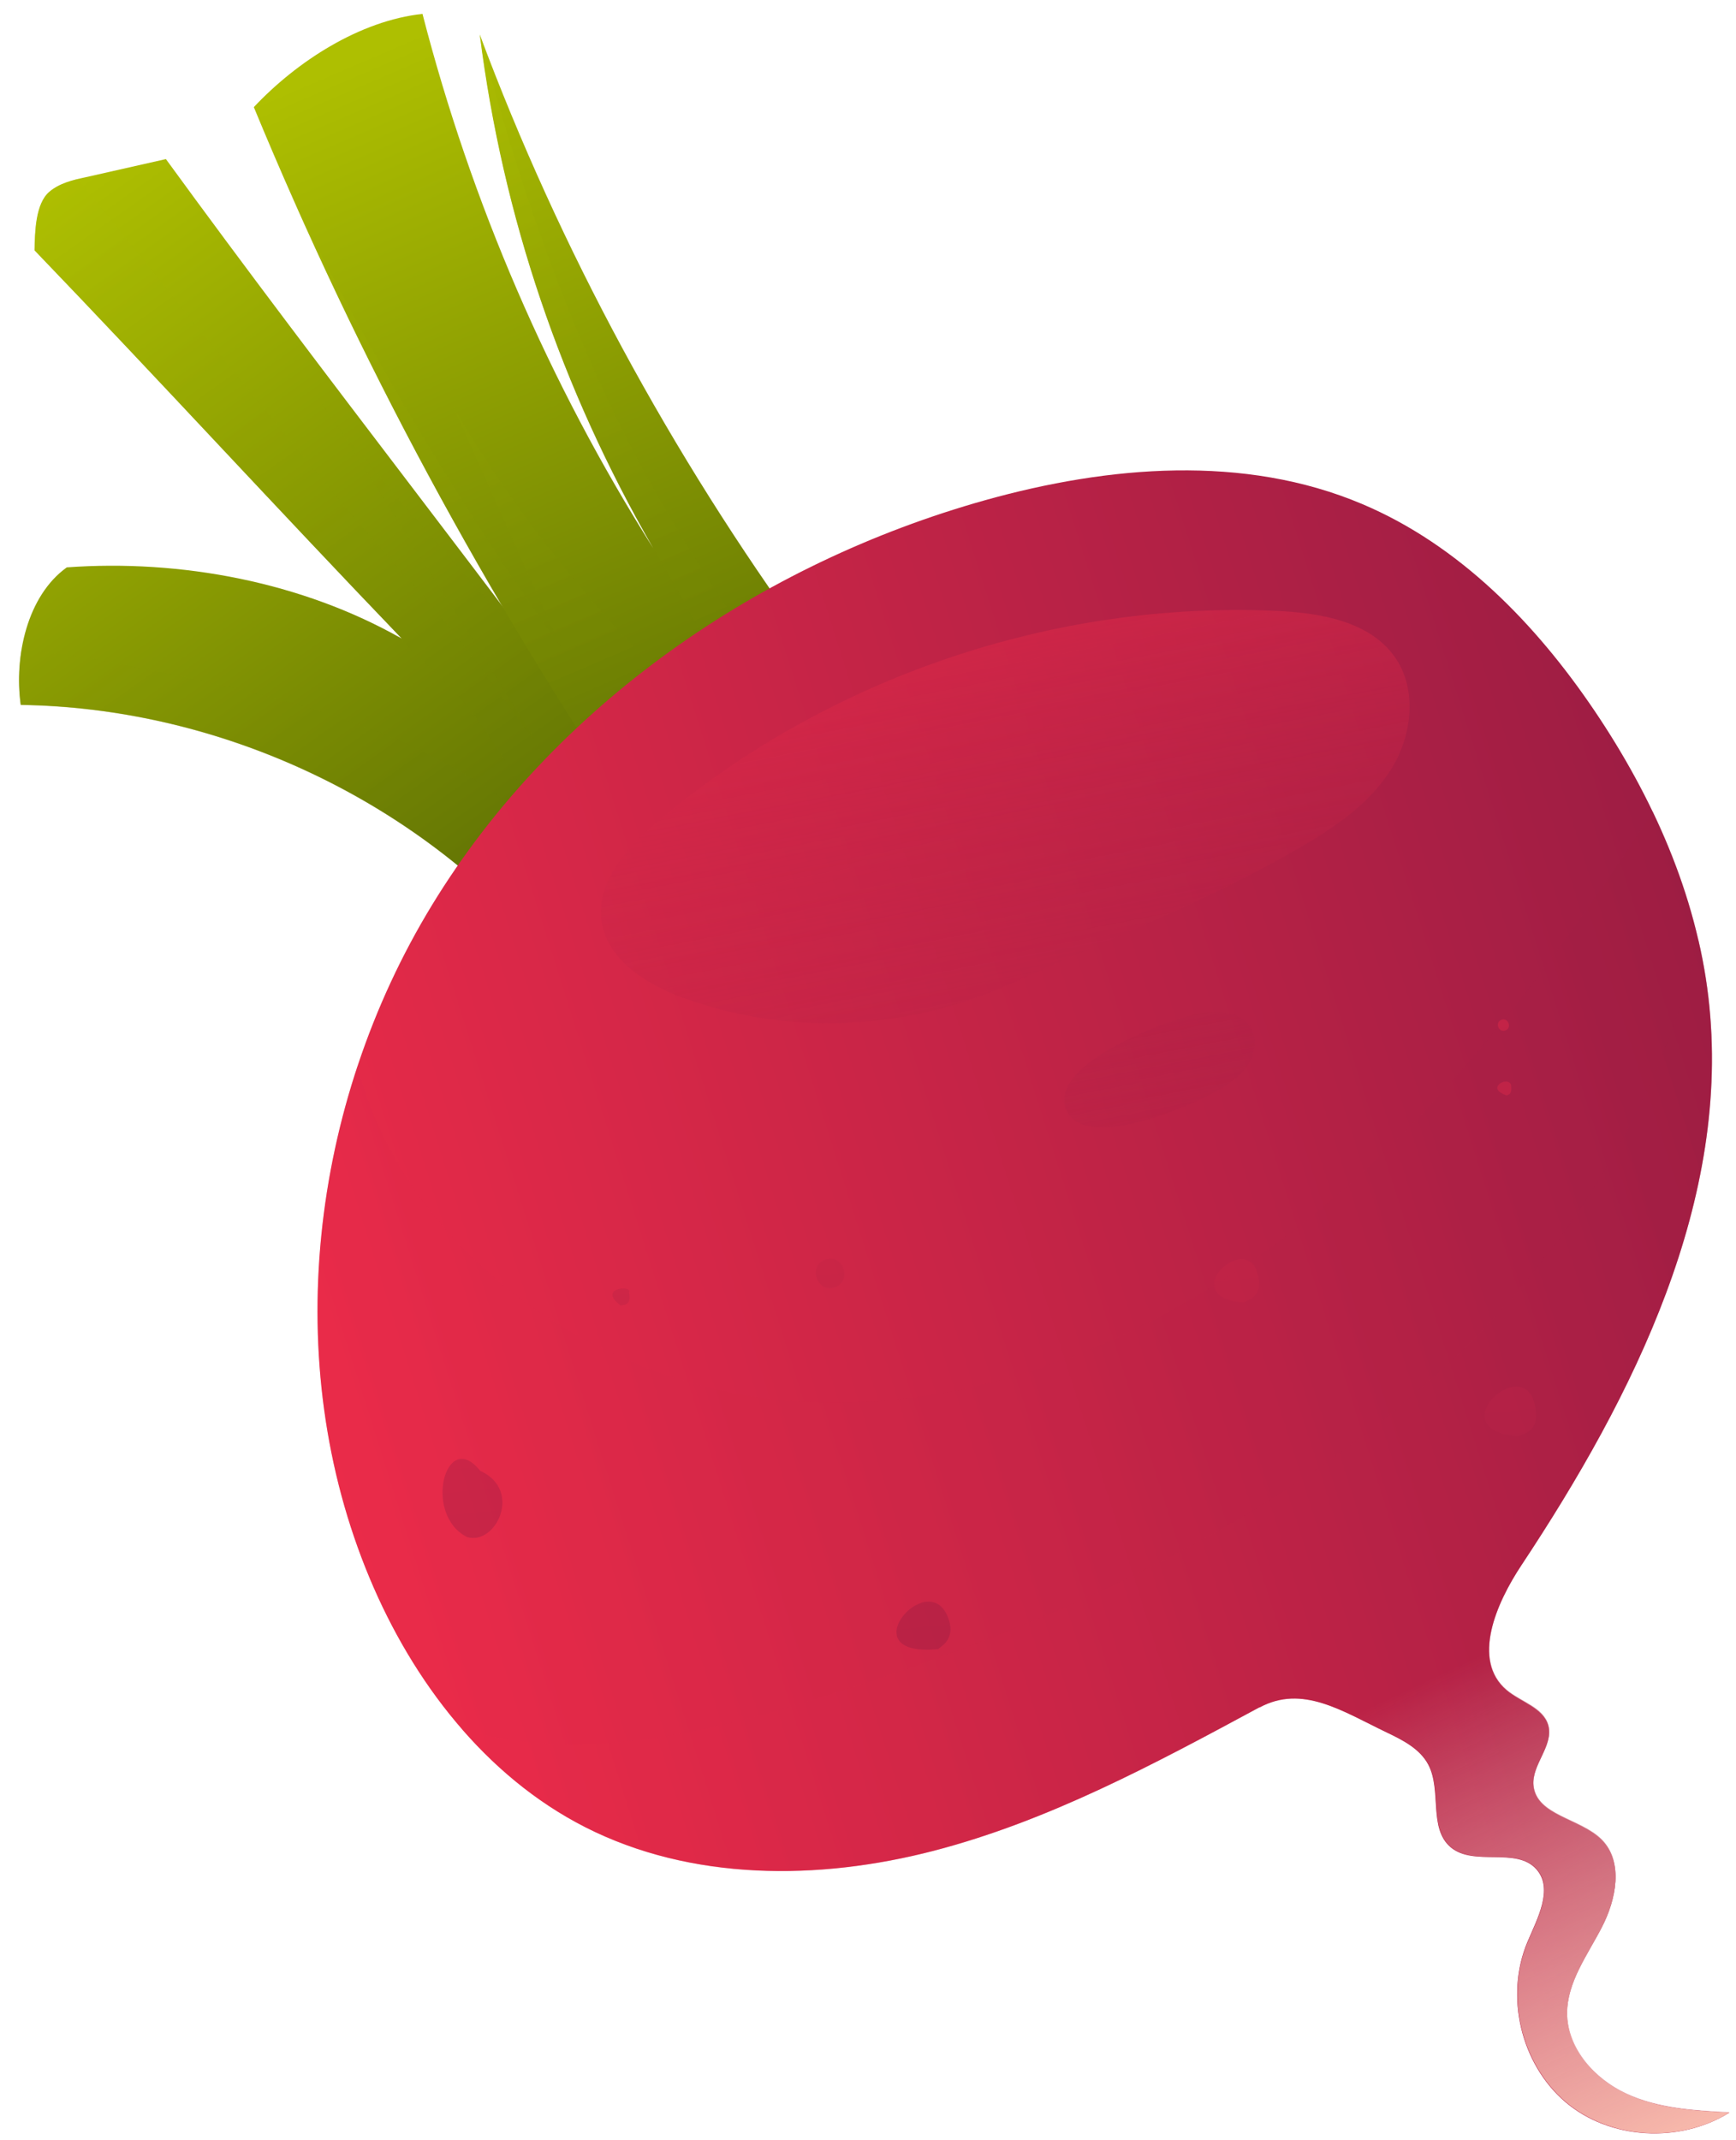 <svg width="86" height="106" viewBox="0 0 86 106" fill="none" xmlns="http://www.w3.org/2000/svg">
<path d="M26.194 46.174C19.802 39.219 10.474 35.046 1.027 34.909C0.691 32.509 1.345 29.509 3.309 28.1C8.964 27.69 14.974 28.827 19.902 31.627C13.738 25.208 7.873 18.808 1.709 12.398C1.727 11.489 1.754 10.079 2.445 9.497C2.936 9.079 3.6 8.915 4.237 8.779C5.564 8.479 6.891 8.179 8.219 7.879C16.156 18.78 24.466 29.218 32.412 40.119C30.076 41.837 27.621 43.656 26.184 46.174H26.194Z" fill="url(#paint0_linear_435_62)"/>
<path style="mix-blend-mode:multiply" opacity="0.45" d="M15.976 20.054C16.003 20.145 16.213 20.426 16.549 20.863C16.167 20.272 15.949 19.972 15.976 20.054ZM26.714 32.428C24.15 29.873 18.386 23.209 16.549 20.863C18.858 24.381 27.35 37.983 27.35 37.983C27.35 37.983 22.904 31.464 19.731 28.118C17.358 25.609 8.303 14.38 3.875 8.861C3.357 8.989 2.856 9.152 2.456 9.498C1.765 10.089 1.738 11.498 1.72 12.398C7.884 18.817 13.749 25.218 19.913 31.628C19.831 31.582 19.749 31.537 19.667 31.5L22.622 34.337C24.341 36.437 25.795 38.756 26.923 41.22C26.805 41.111 26.677 41.002 26.559 40.892C21.095 36.028 13.549 34.401 6.366 32.964C4.629 32.619 2.829 32.282 1.065 32.228C0.92 33.137 0.911 34.064 1.029 34.919C10.476 35.055 19.795 39.229 26.195 46.184C27.632 43.665 30.087 41.847 32.424 40.129C30.541 37.547 28.641 34.992 26.723 32.446L26.714 32.428Z" fill="url(#paint1_linear_435_62)"/>
<path d="M31.695 40.783C24.13 29.655 17.711 17.744 12.574 5.306C14.711 3.033 17.829 1.024 20.93 0.688C23.339 10.025 27.203 18.99 32.358 27.145C27.803 19.235 24.912 10.762 23.766 1.706C27.749 12.38 33.258 22.517 39.959 31.728C36.541 34.055 33.604 37.119 31.686 40.783H31.695Z" fill="url(#paint2_linear_435_62)"/>
<path style="mix-blend-mode:multiply" opacity="0.45" d="M27.794 32.082C22.857 25.127 18.457 17.79 14.656 10.153C19.411 20.845 25.121 31.11 31.695 40.783C32.649 38.956 33.858 37.274 35.259 35.756C30.213 31.273 25.876 25.991 22.466 20.172L27.785 32.082H27.794ZM31.367 22.327C26.376 12.835 23.776 1.706 23.776 1.706C24.921 10.762 27.803 19.235 32.367 27.145L33.913 29.846C34.777 31.401 35.641 32.955 36.513 34.51C37.041 34.01 37.586 33.537 38.15 33.083C36.204 30.482 33.74 26.827 31.367 22.327Z" fill="url(#paint3_linear_435_62)"/>
<path d="M62.399 84.552C57.208 87.352 51.962 90.18 46.252 91.662C40.542 93.144 34.241 93.162 28.986 90.489C24.04 87.97 20.449 83.279 18.312 78.16C13.839 67.468 15.367 54.712 21.404 44.82C27.441 34.928 37.651 27.9 48.807 24.772C54.917 23.063 61.636 22.49 67.482 24.963C72.282 26.991 76.074 30.882 78.992 35.201C81.865 39.456 84.029 44.284 84.629 49.384C85.811 59.394 80.947 69.105 75.373 77.515C74.11 79.415 72.891 82.224 74.628 83.706C75.337 84.306 76.455 84.579 76.701 85.47C76.965 86.479 75.864 87.407 75.964 88.443C76.119 89.934 78.292 90.061 79.347 91.125C80.438 92.225 80.065 94.089 79.347 95.462C78.637 96.835 77.628 98.172 77.628 99.726C77.628 101.463 78.983 102.972 80.565 103.709C82.147 104.436 83.929 104.536 85.666 104.636C83.202 106.163 79.738 105.981 77.537 104.099C75.337 102.217 74.546 98.863 75.664 96.19C76.164 95.008 76.965 93.562 76.119 92.589C75.128 91.453 73.019 92.462 71.864 91.489C70.755 90.552 71.428 88.67 70.755 87.398C70.337 86.607 69.482 86.179 68.682 85.797C66.5 84.752 64.518 83.415 62.39 84.57L62.399 84.552Z" fill="url(#paint4_linear_435_62)"/>
<path style="mix-blend-mode:multiply" opacity="0.3" d="M75.373 77.505C80.946 69.104 85.801 59.394 84.628 49.375C84.255 46.183 83.264 43.092 81.873 40.183C81.555 40.674 81.237 41.174 80.91 41.656C77.018 47.52 72.763 53.202 67.572 57.994C59.998 64.977 50.033 69.995 39.75 69.422C29.922 68.877 20.175 62.24 17.711 52.802C14.984 61.04 14.975 70.168 18.312 78.151C20.448 83.269 24.039 87.961 28.985 90.479C34.241 93.152 40.541 93.134 46.251 91.652C51.961 90.17 57.207 87.343 62.398 84.542C64.526 83.397 66.508 84.733 68.69 85.77C69.49 86.152 70.345 86.588 70.763 87.37C71.436 88.652 70.763 90.534 71.872 91.461C73.027 92.434 75.136 91.425 76.127 92.562C76.973 93.525 76.173 94.98 75.673 96.162C74.545 98.835 75.345 102.19 77.546 104.072C79.746 105.954 83.21 106.136 85.674 104.608C83.937 104.517 82.146 104.417 80.573 103.681C78.991 102.954 77.646 101.444 77.637 99.699C77.637 98.153 78.637 96.816 79.355 95.435C80.064 94.062 80.437 92.198 79.355 91.098C78.3 90.034 76.127 89.907 75.973 88.416C75.864 87.379 76.973 86.443 76.709 85.442C76.473 84.542 75.345 84.279 74.636 83.679C72.9 82.197 74.118 79.396 75.382 77.487L75.373 77.505Z" fill="url(#paint5_linear_435_62)"/>
<path style="mix-blend-mode:multiply" opacity="0.3" d="M84.138 46.583C82.411 54.13 78.165 61.221 72.6 66.704C63.98 75.187 52.589 80.287 41.05 83.933C36.769 85.288 32.349 86.479 27.858 86.379C26.195 86.343 24.503 86.106 22.895 85.652C24.613 87.634 26.649 89.307 28.985 90.498C34.242 93.171 40.541 93.152 46.252 91.67C51.962 90.188 57.208 87.361 62.399 84.561C64.527 83.415 66.509 84.751 68.691 85.788C69.491 86.17 70.346 86.606 70.763 87.388C71.436 88.67 70.764 90.552 71.873 91.48C73.028 92.452 75.137 91.443 76.128 92.58C76.974 93.543 76.174 94.998 75.674 96.18C74.546 98.853 75.346 102.208 77.547 104.09C79.747 105.972 83.211 106.154 85.675 104.626C83.938 104.536 82.147 104.436 80.573 103.699C78.992 102.972 77.647 101.463 77.636 99.717C77.636 98.171 78.638 96.835 79.356 95.453C80.064 94.08 80.438 92.216 79.356 91.116C78.3 90.052 76.128 89.925 75.974 88.434C75.865 87.397 76.974 86.461 76.71 85.461C76.474 84.561 75.346 84.297 74.636 83.697C72.9 82.215 74.119 79.414 75.383 77.505C80.956 69.104 85.811 59.394 84.638 49.375C84.529 48.429 84.365 47.493 84.147 46.574L84.138 46.583Z" fill="url(#paint6_linear_435_62)"/>
<path style="mix-blend-mode:screen" opacity="0.6" d="M33.84 49.421C32.022 48.748 30.085 47.548 29.803 45.629C29.513 43.666 31.067 41.956 32.586 40.674C41.032 33.555 52.206 29.755 63.244 30.255C65.408 30.355 67.835 30.764 69.09 32.528C70.244 34.164 69.953 36.501 68.862 38.183C67.781 39.865 66.053 41.02 64.326 42.02C59.807 44.638 54.743 46.611 49.988 48.757C44.96 51.03 39.023 51.33 33.84 49.412V49.421Z" fill="url(#paint7_linear_435_62)"/>
<path style="mix-blend-mode:screen" d="M59.472 50.184C60.372 50.038 61.463 50.102 61.945 50.866C62.281 51.393 62.199 52.102 61.881 52.638C61.563 53.175 61.054 53.566 60.527 53.893C59.354 54.63 53.944 57.048 52.889 55.084C51.635 52.748 58.026 50.42 59.472 50.184Z" fill="url(#paint8_linear_435_62)"/>
<path style="mix-blend-mode:multiply" opacity="0.6" d="M47.061 80.424C46.288 77.196 41.869 82.142 46.488 81.67C46.488 81.606 47.234 81.315 47.061 80.424Z" fill="url(#paint9_linear_435_62)"/>
<path style="mix-blend-mode:multiply" opacity="0.6" d="M62.219 62.858C61.455 61.194 58.319 64.276 61.628 64.513C61.628 64.404 62.783 64.34 62.219 62.858Z" fill="url(#paint10_linear_435_62)"/>
<path style="mix-blend-mode:multiply" opacity="0.6" d="M74.855 53.721C74.673 53.267 73.546 53.912 74.664 54.258C74.692 54.185 74.928 54.267 74.855 53.721Z" fill="url(#paint11_linear_435_62)"/>
<path style="mix-blend-mode:multiply" opacity="0.6" d="M74.392 50.502C74.046 50.611 74.219 51.147 74.564 51.038C74.91 50.929 74.737 50.393 74.392 50.502Z" fill="url(#paint12_linear_435_62)"/>
<path style="mix-blend-mode:multiply" opacity="0.6" d="M75.937 69.242C75.055 67.323 71.455 70.878 75.255 71.142C75.182 70.987 76.546 71.133 75.937 69.242Z" fill="url(#paint13_linear_435_62)"/>
<path style="mix-blend-mode:multiply" opacity="0.6" d="M23.785 72.842C22.084 70.696 20.93 75.015 23.139 76.124C24.557 76.56 25.912 73.796 23.785 72.842Z" fill="url(#paint14_linear_435_62)"/>
<path style="mix-blend-mode:multiply" opacity="0.6" d="M31.158 64.004C31.367 63.641 29.549 63.759 30.758 64.668C30.794 64.595 31.313 64.75 31.158 64.004Z" fill="url(#paint15_linear_435_62)"/>
<path style="mix-blend-mode:multiply" opacity="0.6" d="M40.904 62.377C40.014 62.659 40.45 64.05 41.342 63.759C42.233 63.477 41.795 62.086 40.904 62.377Z" fill="url(#paint16_linear_435_62)"/>
<path d="M85.674 104.627C83.937 104.536 82.146 104.436 80.573 103.7C78.991 102.972 77.646 101.463 77.637 99.717C77.637 98.172 78.637 96.835 79.355 95.453C80.064 94.08 80.437 92.216 79.355 91.116C78.3 90.053 76.127 89.925 75.973 88.434C75.864 87.398 76.973 86.461 76.709 85.461C76.473 84.561 75.345 84.297 74.636 83.697C73.618 82.825 73.618 81.497 74.045 80.17C73.991 80.17 73.936 80.17 73.873 80.17C73.109 80.115 72.354 79.579 71.645 79.851C70.918 80.133 70.718 81.07 70.154 81.615C69.172 82.561 67.563 82.006 66.199 82.133C64.344 82.297 62.962 83.661 61.598 84.997C61.871 84.852 62.144 84.707 62.408 84.561C64.535 83.415 66.517 84.752 68.699 85.788C69.499 86.17 70.354 86.607 70.772 87.389C71.445 88.671 70.772 90.553 71.881 91.48C73.036 92.453 75.145 91.444 76.136 92.58C76.982 93.544 76.182 94.999 75.682 96.181C74.554 98.854 75.355 102.209 77.555 104.091C79.755 105.973 83.219 106.154 85.683 104.627H85.674Z" fill="url(#paint17_linear_435_62)"/>
<defs>
<linearGradient id="paint0_linear_435_62" x1="-1.362" y1="12.114" x2="23.698" y2="47.364" gradientUnits="userSpaceOnUse">
<stop stop-color="#AEBF01"/>
<stop offset="1" stop-color="#5E7004"/>
</linearGradient>
<linearGradient id="paint1_linear_435_62" x1="-1.36" y1="12.114" x2="23.7" y2="47.364" gradientUnits="userSpaceOnUse">
<stop stop-color="#AEBF01"/>
<stop offset="1" stop-color="#5E7004"/>
</linearGradient>
<linearGradient id="paint2_linear_435_62" x1="19.255" y1="2.236" x2="36.01" y2="41.313" gradientUnits="userSpaceOnUse">
<stop stop-color="#AEBF01"/>
<stop offset="1" stop-color="#5E7004"/>
</linearGradient>
<linearGradient id="paint3_linear_435_62" x1="19.199" y1="4.886" x2="34.953" y2="41.62" gradientUnits="userSpaceOnUse">
<stop stop-color="#AEBF01"/>
<stop offset="1" stop-color="#5E7004"/>
</linearGradient>
<linearGradient id="paint4_linear_435_62" x1="18.785" y1="80.162" x2="87.899" y2="58.237" gradientUnits="userSpaceOnUse">
<stop stop-color="#EB2B49"/>
<stop offset="1" stop-color="#9E1D44"/>
</linearGradient>
<linearGradient id="paint5_linear_435_62" x1="21.407" y1="88.429" x2="90.521" y2="66.505" gradientUnits="userSpaceOnUse">
<stop stop-color="#EB2B49"/>
<stop offset="1" stop-color="#9E1D44"/>
</linearGradient>
<linearGradient id="paint6_linear_435_62" x1="25.677" y1="94.495" x2="92.574" y2="73.275" gradientUnits="userSpaceOnUse">
<stop stop-color="#EB2B49"/>
<stop offset="1" stop-color="#9E1D44"/>
</linearGradient>
<linearGradient id="paint7_linear_435_62" x1="47.154" y1="26.589" x2="53.828" y2="60.737" gradientUnits="userSpaceOnUse">
<stop stop-color="#EB2B49"/>
<stop offset="1" stop-color="#9E1D44" stop-opacity="0"/>
</linearGradient>
<linearGradient id="paint8_linear_435_62" x1="52.066" y1="25.622" x2="58.731" y2="59.773" gradientUnits="userSpaceOnUse">
<stop stop-color="#EB2B49"/>
<stop offset="1" stop-color="#9E1D44" stop-opacity="0"/>
</linearGradient>
<linearGradient id="paint9_linear_435_62" x1="41.51" y1="37.87" x2="46.543" y2="89.126" gradientUnits="userSpaceOnUse">
<stop stop-color="#EB2B49"/>
<stop offset="1" stop-color="#9E1D44"/>
</linearGradient>
<linearGradient id="paint10_linear_435_62" x1="58.542" y1="36.198" x2="63.565" y2="87.456" gradientUnits="userSpaceOnUse">
<stop stop-color="#EB2B49"/>
<stop offset="1" stop-color="#9E1D44"/>
</linearGradient>
<linearGradient id="paint11_linear_435_62" x1="72.621" y1="34.82" x2="77.652" y2="86.071" gradientUnits="userSpaceOnUse">
<stop stop-color="#EB2B49"/>
<stop offset="1" stop-color="#9E1D44"/>
</linearGradient>
<linearGradient id="paint12_linear_435_62" x1="72.88" y1="34.797" x2="77.906" y2="86.032" gradientUnits="userSpaceOnUse">
<stop stop-color="#EB2B49"/>
<stop offset="1" stop-color="#9E1D44"/>
</linearGradient>
<linearGradient id="paint13_linear_435_62" x1="71.354" y1="34.948" x2="76.383" y2="86.195" gradientUnits="userSpaceOnUse">
<stop stop-color="#EB2B49"/>
<stop offset="1" stop-color="#9E1D44"/>
</linearGradient>
<linearGradient id="paint14_linear_435_62" x1="20.022" y1="39.984" x2="25.052" y2="91.232" gradientUnits="userSpaceOnUse">
<stop stop-color="#EB2B49"/>
<stop offset="1" stop-color="#9E1D44"/>
</linearGradient>
<linearGradient id="paint15_linear_435_62" x1="28.292" y1="39.174" x2="33.313" y2="90.423" gradientUnits="userSpaceOnUse">
<stop stop-color="#EB2B49"/>
<stop offset="1" stop-color="#9E1D44"/>
</linearGradient>
<linearGradient id="paint16_linear_435_62" x1="38.653" y1="38.157" x2="43.682" y2="89.405" gradientUnits="userSpaceOnUse">
<stop stop-color="#EB2B49"/>
<stop offset="1" stop-color="#9E1D44"/>
</linearGradient>
<linearGradient id="paint17_linear_435_62" x1="68.672" y1="84.167" x2="80.807" y2="109.944" gradientUnits="userSpaceOnUse">
<stop stop-color="#FCE9DF" stop-opacity="0"/>
<stop offset="1" stop-color="#FFC5B2"/>
</linearGradient>
</defs>
</svg>
